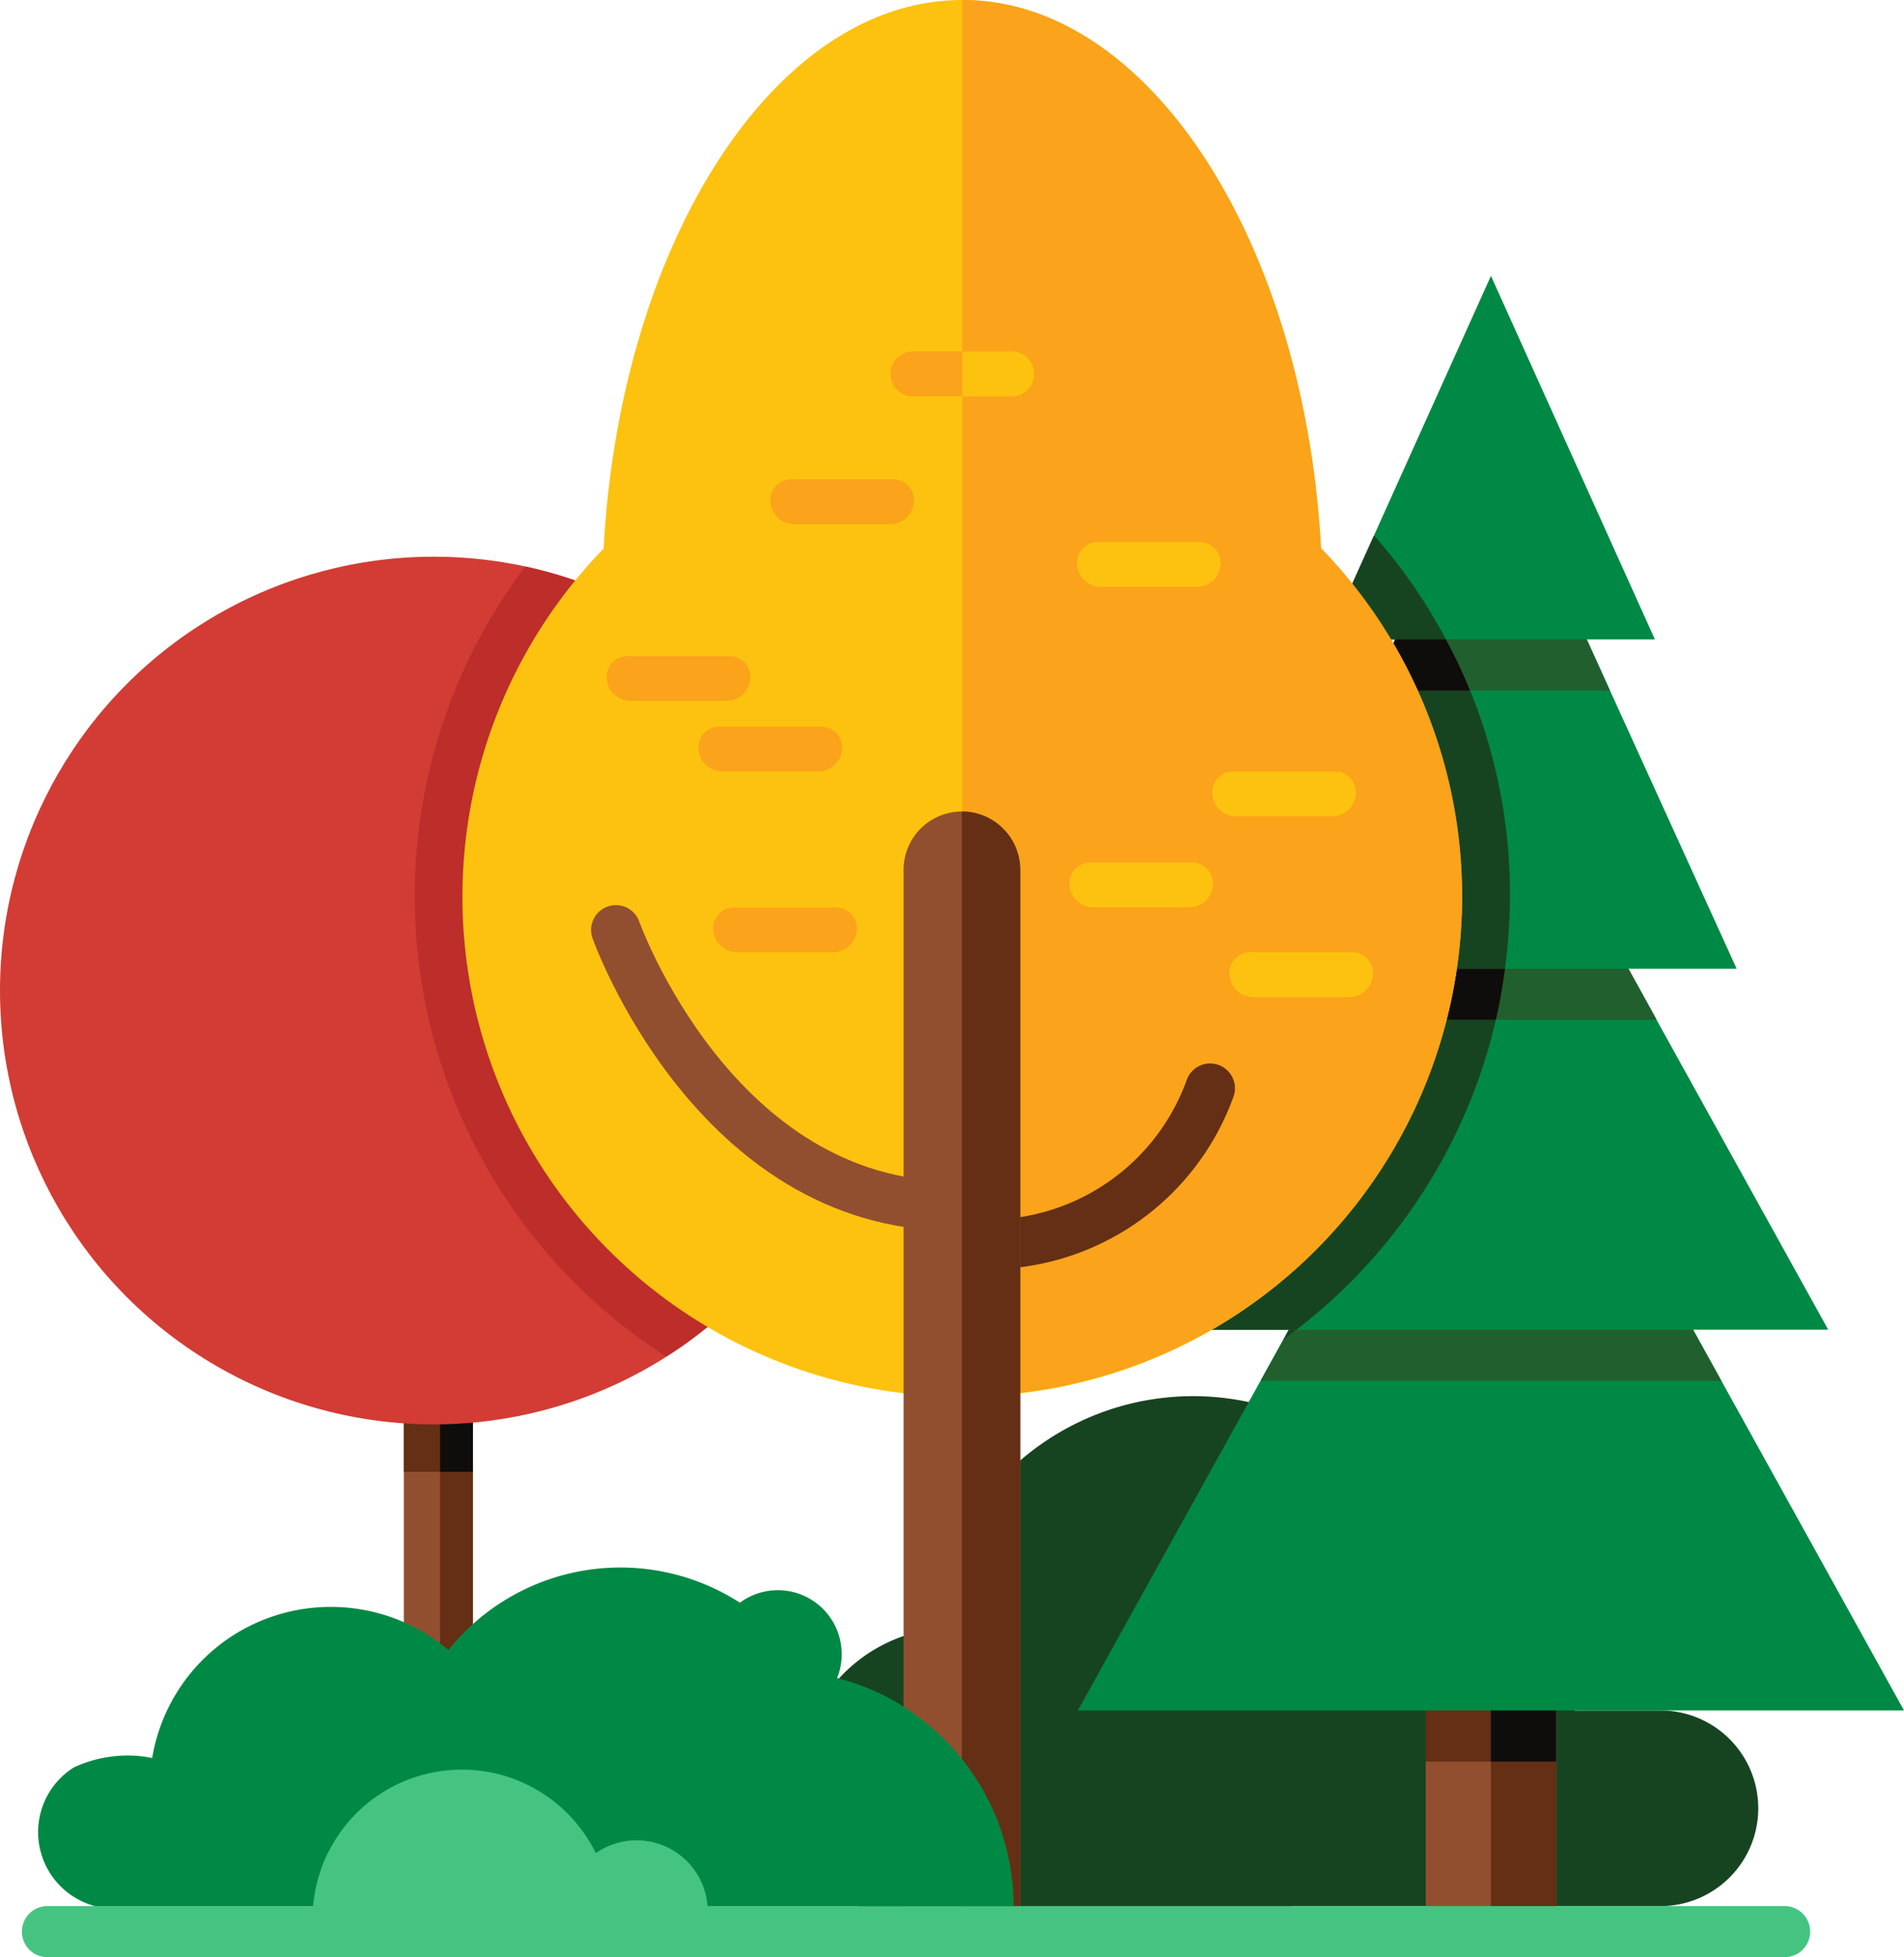 <svg id="icon_limpieza" xmlns="http://www.w3.org/2000/svg" width="76.718" height="78.844" viewBox="0 0 76.718 78.844">
  <g id="Grupo_979" data-name="Grupo 979" transform="translate(32.167 25.757)">
    <path id="Trazado_1339" data-name="Trazado 1339" d="M81.447,66.716H62.889l1.139-2.056h16.28Z" transform="translate(-44.259 -36.848)" fill="#174420"/>
    <path id="Trazado_1340" data-name="Trazado 1340" d="M78.936,51.646H65.589l1.139-2.056H77.8Z" transform="translate(-44.353 -36.321)" fill="#174420"/>
    <path id="Trazado_1341" data-name="Trazado 1341" d="M77.122,37.905H67.539l.936-2.065h7.711Z" transform="translate(-44.421 -35.84)" fill="#174420"/>
    <path id="Trazado_1342" data-name="Trazado 1342" d="M78.322,80.091H74.866a5.762,5.762,0,0,0-5.395-5.743,10.657,10.657,0,0,0-20.562,2.478,6.273,6.273,0,0,0-.082,12.388v.093H58.946v-.575c.182.01.363.028.548.028a10.625,10.625,0,0,0,4.016-.788H78.322a3.94,3.94,0,1,0,0-7.881Z" transform="translate(-43.584 -36.944)" fill="#174420"/>
  </g>
  <path id="Trazado_1343" data-name="Trazado 1343" d="M69.779,41.015h5.258V88.32H69.779Z" transform="translate(-12.333 -10.264)" fill="#924f30"/>
  <path id="Trazado_1344" data-name="Trazado 1344" d="M72.5,79.012h2.626V89.646H72.5Z" transform="translate(-12.428 -11.592)" fill="#642f14"/>
  <path id="Trazado_1345" data-name="Trazado 1345" d="M69.779,80.094h3.509v2.5H69.779Z" transform="translate(-12.333 -11.63)" fill="#642f14"/>
  <path id="Trazado_1346" data-name="Trazado 1346" d="M72.5,80.094h2.629v2.5H72.5Z" transform="translate(-12.428 -11.63)" fill="#0f0d0b"/>
  <path id="Trazado_1347" data-name="Trazado 1347" d="M80.044,63.118h5.445L77.432,48.577H81.8L75.759,35.311h2.747L71.9,20.667,65.3,35.311h2.747L62,48.577H66.37L58.312,63.118h5.445l-8.5,15.338H88.543Z" transform="translate(-11.825 -9.553)" fill="#008944"/>
  <path id="Trazado_1348" data-name="Trazado 1348" d="M28.572,88.663h-.134a1.325,1.325,0,0,1-1.325-1.325V42.683a1.325,1.325,0,0,1,1.325-1.325h.134A1.325,1.325,0,0,1,29.9,42.683V87.339A1.326,1.326,0,0,1,28.572,88.663Z" transform="translate(-10.841 -10.276)" fill="#924f30"/>
  <path id="Trazado_1349" data-name="Trazado 1349" d="M72.779,46.034a23.39,23.39,0,0,1-.569,4.98A22.032,22.032,0,0,1,64.171,63.5c-.164.135-.338.261-.511.386l.212-.386H58.419l6.919-12.488,1.139-2.056H62.115l5.105-11.2.936-2.065h-2.75L67.3,31.5a21.921,21.921,0,0,1,2.9,4.188,18.314,18.314,0,0,1,.975,2.065A21.893,21.893,0,0,1,72.779,46.034Z" transform="translate(-11.936 -9.931)" fill="#174420"/>
  <path id="Trazado_1350" data-name="Trazado 1350" d="M29.945,60.414V88.005a1.229,1.229,0,0,1-1.109,1.324h-.11a.294.294,0,0,1-.1-.011v-28.9Z" transform="translate(-10.894 -10.942)" fill="#642f14"/>
  <path id="Trazado_1351" data-name="Trazado 1351" d="M77.122,37.905H67.539l.936-2.065h7.711Z" transform="translate(-12.255 -10.083)" fill="#21602e"/>
  <path id="Trazado_1352" data-name="Trazado 1352" d="M27.113,68.452H29.1v2.06H27.113Z" transform="translate(-10.841 -11.223)" fill="#642f14"/>
  <path id="Trazado_1353" data-name="Trazado 1353" d="M28.625,68.452h1.324v2.06H28.625Z" transform="translate(-10.894 -11.223)" fill="#0f0d0b"/>
  <path id="Trazado_1354" data-name="Trazado 1354" d="M78.936,51.646H65.589l1.139-2.056H77.8Z" transform="translate(-12.187 -10.564)" fill="#21602e"/>
  <path id="Trazado_1355" data-name="Trazado 1355" d="M81.447,66.716H62.889l1.139-2.056h16.28Z" transform="translate(-12.092 -11.091)" fill="#21602e"/>
  <circle id="Elipse_167" data-name="Elipse 167" cx="17.477" cy="17.477" r="17.477" transform="translate(0 22.426)" fill="#d23c34"/>
  <path id="Trazado_1356" data-name="Trazado 1356" d="M45.808,49.881A17.442,17.442,0,0,1,37.7,64.627,22.042,22.042,0,0,1,32.018,32.8a17.472,17.472,0,0,1,13.79,17.081Z" transform="translate(-10.857 -9.977)" fill="#bd2d2a"/>
  <path id="Trazado_1357" data-name="Trazado 1357" d="M71.486,37.905H67.539l.936-2.065h2.036a18.313,18.313,0,0,1,.975,2.065Z" transform="translate(-12.255 -10.083)" fill="#0f0d0b"/>
  <path id="Trazado_1358" data-name="Trazado 1358" d="M72.827,49.59a20.8,20.8,0,0,1-.367,2.056H65.589l1.139-2.056Z" transform="translate(-12.187 -10.564)" fill="#0f0d0b"/>
  <path id="Trazado_1359" data-name="Trazado 1359" d="M64.155,31.247C63.492,18.97,57.277,9.15,49.7,9.15s-13.789,9.82-14.452,22.1a20.138,20.138,0,1,0,28.9,0Z" transform="translate(-10.927 -9.15)" fill="#fdc20f"/>
  <path id="Trazado_1360" data-name="Trazado 1360" d="M64.883,31.225C64.221,18.979,58,9.15,50.433,9.15V65.391a20.138,20.138,0,0,0,14.45-34.165Z" transform="translate(-11.657 -9.15)" fill="#faa31b"/>
  <path id="Trazado_1361" data-name="Trazado 1361" d="M35.967,47.968S39.915,59.089,49.6,59.089" transform="translate(-11.151 -10.507)" fill="none" stroke="#924f30" stroke-linecap="round" stroke-linejoin="round" stroke-width="2"/>
  <path id="Trazado_1362" data-name="Trazado 1362" d="M51.524,60.869a9.518,9.518,0,0,0,8.93-6.29" transform="translate(-11.695 -10.738)" fill="none" stroke="#642f14" stroke-linecap="round" stroke-linejoin="round" stroke-width="2"/>
  <g id="Grupo_980" data-name="Grupo 980" transform="translate(36.408 32.691)">
    <path id="Trazado_1363" data-name="Trazado 1363" d="M52.679,45.375V88.217h-4.7V45.375a2.35,2.35,0,0,1,4.7,0Z" transform="translate(-47.979 -43.025)" fill="#924f30"/>
    <path id="Trazado_1364" data-name="Trazado 1364" d="M52.764,45.37V88.217H50.409V43.025a2.356,2.356,0,0,1,2.355,2.345Z" transform="translate(-48.064 -43.025)" fill="#642f14"/>
  </g>
  <path id="Trazado_1365" data-name="Trazado 1365" d="M82.159,90.775H12.23a1.03,1.03,0,1,1,0-2.059h69.93a1.03,1.03,0,1,1,0,2.059Z" transform="translate(-10.285 -11.932)" fill="#45c481"/>
  <path id="Trazado_1366" data-name="Trazado 1366" d="M51.148,88.223H14.139a3.083,3.083,0,0,1-1.394-5.159,3.14,3.14,0,0,1,.543-.431,5.141,5.141,0,0,1,2.173-.476,4.739,4.739,0,0,1,.98.1l.016-.1a7.282,7.282,0,0,1,7.186-5.987,7.306,7.306,0,0,1,4.733,1.736A8.885,8.885,0,0,1,40.121,76a2.571,2.571,0,0,1,4.1,2.084,2.443,2.443,0,0,1-.185.952,9.72,9.72,0,0,1,1.524.527,9.485,9.485,0,0,1,3.394,2.6,1.622,1.622,0,0,1,.134.157,9.448,9.448,0,0,1,1.842,3.892,6.122,6.122,0,0,1,.124.711,8.324,8.324,0,0,1,.1,1.3Z" transform="translate(-10.308 -11.437)" fill="#008944"/>
  <path id="Trazado_1367" data-name="Trazado 1367" d="M36.363,85.868h-.006a2.851,2.851,0,0,0-1.641.516,6.028,6.028,0,0,0-3.849-3.164,6.135,6.135,0,0,0-1.55-.2,6.255,6.255,0,0,0-1.3.142,6,6,0,0,0-4.074,3.177.1.1,0,0,1-.019.026,6.046,6.046,0,0,0-.614,2.363H39.224a2.862,2.862,0,0,0-2.861-2.86Z" transform="translate(-10.708 -11.732)" fill="#45c481"/>
  <path id="Trazado_1368" data-name="Trazado 1368" d="M60.165,31.777H56.059a.84.84,0,0,0-.84.84v0a.965.965,0,0,0,.965.965h3.86a.965.965,0,0,0,.965-.965A.844.844,0,0,0,60.165,31.777Z" transform="translate(-11.824 -9.941)" fill="#fdc20f"/>
  <path id="Trazado_1369" data-name="Trazado 1369" d="M59.849,45.155H55.743a.84.84,0,0,0-.84.84v0a.965.965,0,0,0,.965.965h3.86A.965.965,0,0,0,60.693,46,.845.845,0,0,0,59.849,45.155Z" transform="translate(-11.813 -10.409)" fill="#fdc20f"/>
  <path id="Trazado_1370" data-name="Trazado 1370" d="M65.813,41.358H61.707a.84.84,0,0,0-.84.84v0a.965.965,0,0,0,.965.965h3.86a.965.965,0,0,0,.965-.965A.845.845,0,0,0,65.813,41.358Z" transform="translate(-12.022 -10.276)" fill="#fdc20f"/>
  <path id="Trazado_1371" data-name="Trazado 1371" d="M66.528,48.9H62.422a.84.84,0,0,0-.84.84v0a.965.965,0,0,0,.965.965h3.86a.965.965,0,0,0,.965-.965A.845.845,0,0,0,66.528,48.9Z" transform="translate(-12.047 -10.54)" fill="#fdc20f"/>
  <path id="Trazado_1372" data-name="Trazado 1372" d="M44.361,39.483H40.255a.84.84,0,0,0-.84.84v0a.965.965,0,0,0,.965.965h3.86a.965.965,0,0,0,.965-.965A.844.844,0,0,0,44.361,39.483Z" transform="translate(-11.272 -10.21)" fill="#faa31b"/>
  <path id="Trazado_1373" data-name="Trazado 1373" d="M44.976,47.03H40.87a.84.84,0,0,0-.84.84v0a.965.965,0,0,0,.965.965h3.86a.965.965,0,0,0,.965-.965A.845.845,0,0,0,44.976,47.03Z" transform="translate(-11.293 -10.474)" fill="#faa31b"/>
  <path id="Trazado_1374" data-name="Trazado 1374" d="M47.361,29.157H43.255a.84.84,0,0,0-.84.84v0a.965.965,0,0,0,.965.965h3.86A.965.965,0,0,0,48.205,30,.844.844,0,0,0,47.361,29.157Z" transform="translate(-11.376 -9.849)" fill="#faa31b"/>
  <path id="Trazado_1375" data-name="Trazado 1375" d="M40.528,36.538H36.422a.84.84,0,0,0-.84.84v0a.965.965,0,0,0,.965.965h3.86a.965.965,0,0,0,.965-.965A.845.845,0,0,0,40.528,36.538Z" transform="translate(-11.138 -10.107)" fill="#faa31b"/>
  <path id="Trazado_1376" data-name="Trazado 1376" d="M52.423,23.819H50.432v1.809h1.991a.9.9,0,0,0,0-1.809Z" transform="translate(-11.657 -9.663)" fill="#fdc20f"/>
  <path id="Trazado_1377" data-name="Trazado 1377" d="M48.337,23.819h1.99v1.809h-1.99a.9.9,0,1,1,0-1.809Z" transform="translate(-11.552 -9.663)" fill="#faa31b"/>
  <path id="Trazado_1378" data-name="Trazado 1378" d="M64.36,64.66c-.164.135-.338.261-.511.386l.212-.386Z" transform="translate(-12.126 -11.091)" fill="#174420"/>
</svg>
